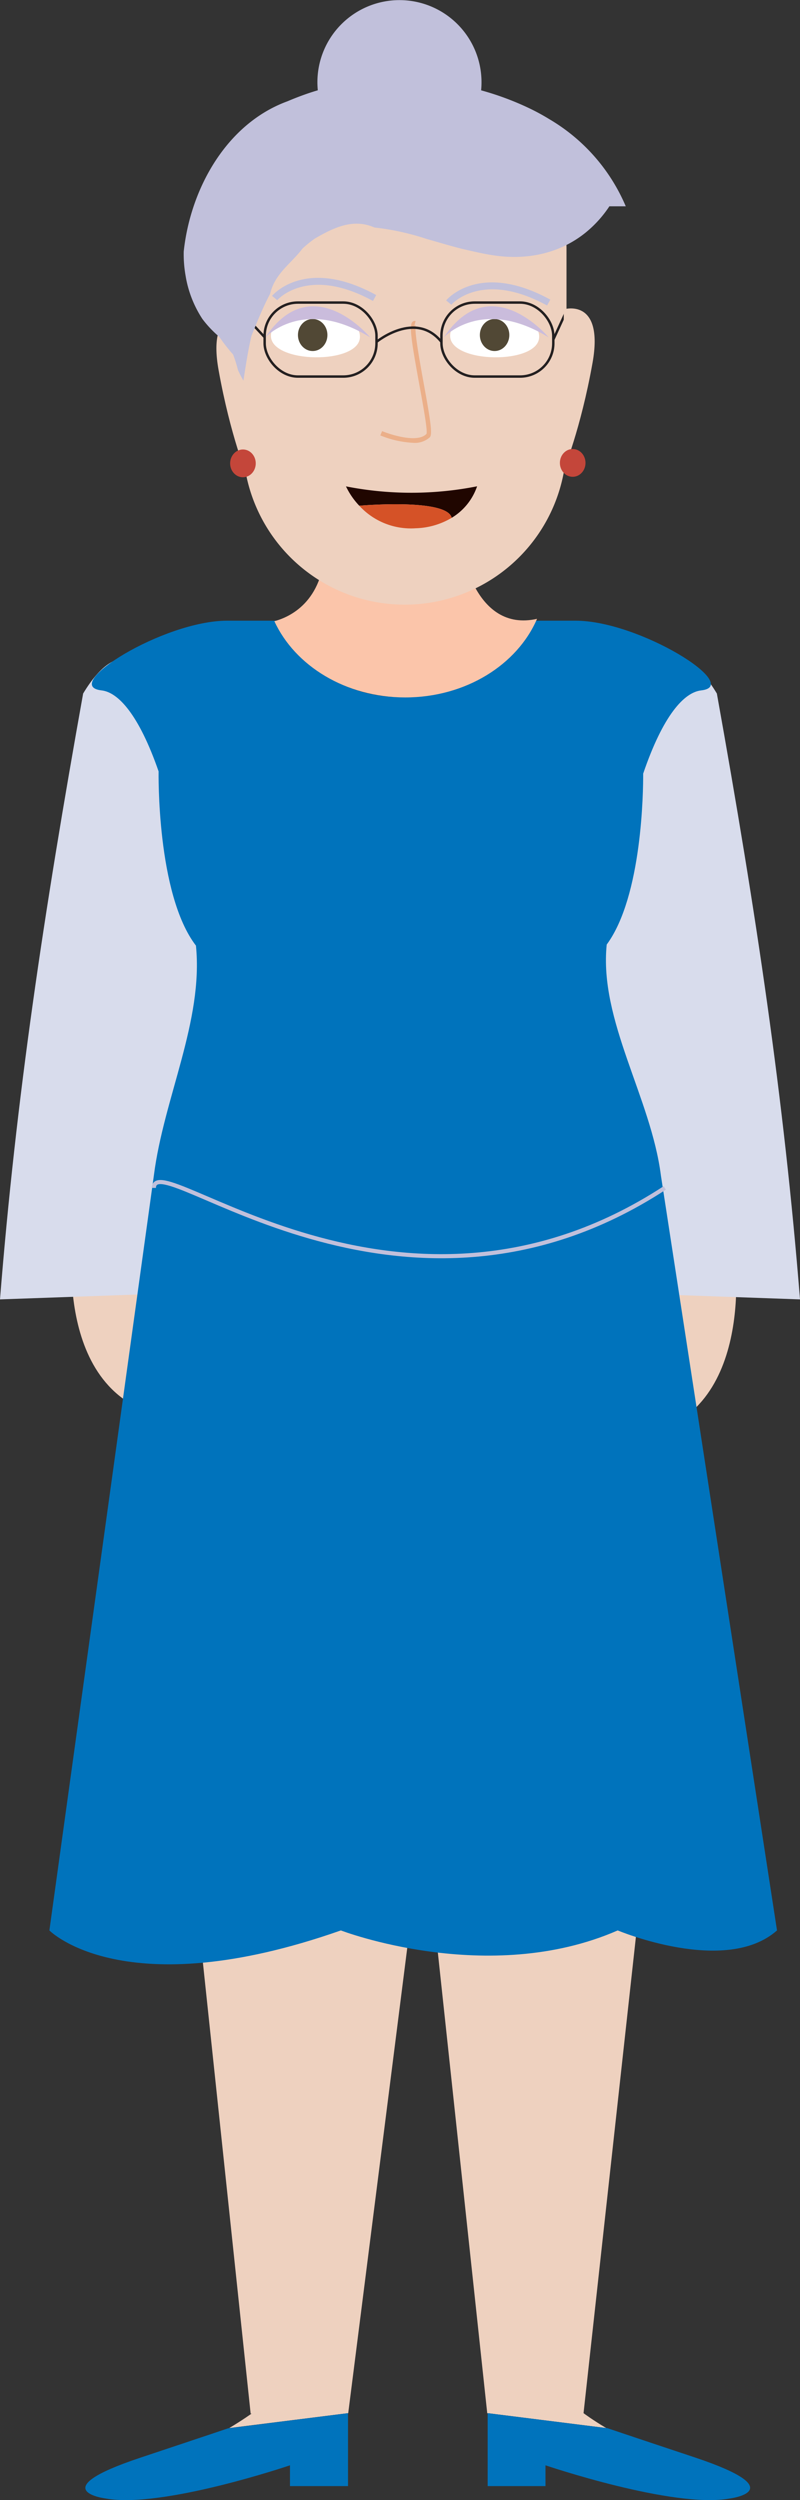 <svg xmlns="http://www.w3.org/2000/svg" viewBox="0 0 206.7 645.68"><rect x="0" y="0" width="206.7" height="645.68" fill="#333333" stroke="none"/><defs><style>.cls-1{fill:#eed1bf;}.cls-2{fill:#d8dcec;}.cls-3{fill:#0073bc;}.cls-11,.cls-4{fill:none;stroke-miterlimit:10;}.cls-4{stroke:#c1c0db;stroke-width:1.06px;}.cls-5{fill:#fbc5aa;}.cls-6{fill:#fff;}.cls-7{fill:#514835;}.cls-8{fill:#cabcdc;}.cls-9{fill:#ebaf89;}.cls-10{fill:#c1c0db;}.cls-11{stroke:#231f20;stroke-width:0.63px;}.cls-12{fill:#c4463a;}.cls-13{fill:#200600;}.cls-14{fill:#d55227;}</style></defs><g id="Layer_2" data-name="Layer 2"><g id="Avatar"><path id="Koza" class="cls-1" d="M18.87,319.06S13,361.92,44.76,366.23V318Z"/><path id="Koza-2" data-name="Koza" class="cls-1" d="M189.81,323.84s5.89,42.87-25.9,47.18V322.8Z"/><path class="cls-2" d="M0,335.58l51.93-1.84V204.87s-12-56.33-30.45-25.76C11.26,236.13,4.16,283.48,0,335.58Z"/><path class="cls-2" d="M206.7,335.58l-51.94-1.84V204.87s12-56.33,30.46-25.76C195.44,236.13,202.53,283.48,206.7,335.58Z"/><polygon id="Hlace" class="cls-1" points="174.61 385.5 174.61 406.53 150.76 623.33 125.89 623.24 109.44 469.86 89.97 623.24 64.76 623.33 41.8 406.53 41.8 385.5 174.61 385.5"/><path class="cls-3" d="M170.76,303.58c-2.56-20.11-16-40-14-59.64,9.19-12.47,9.44-39.83,9.42-44.14,5.11-15,10.54-21,15-21.5,10.8-1.21-16-18-32.47-18H135c-4.47,11.49-16.81,19.75-31.35,19.75s-26.87-8.26-31.35-19.75H58.7c-16.52,0-43.28,16.78-32.47,18,4.35.48,9.69,6.35,14.75,20.92,0,0-.58,31.67,9.65,45,1.95,19.52-8.32,39.32-10.87,59.33l-27,195s19.26,19.7,75.31,0c0,0,38.05,14.64,71.53,0,0,0,27.91,11.74,41.16,0Z"/><path class="cls-4" d="M39.76,306.79c.17-11.19,63.39,44.78,132,0"/><path id="Vrat" class="cls-5" d="M138.76,159.82c-5.1,11.84-18.42,20.3-34.07,20.3-15.37,0-28.5-8.17-33.8-19.69,4-1.06,12.58-5,13.09-18.93h35.3S122.52,163.48,138.76,159.82Z"/><path id="Koza-3" data-name="Koza" class="cls-1" d="M89.92,623.22l-30.69,3.85c3.61-2.16,5.93-3.85,5.93-3.85Z"/><path id="Koza-4" data-name="Koza" class="cls-1" d="M156.64,627.07,126,623.22h24.77S153,624.91,156.64,627.07Z"/><path id="cevlje" class="cls-3" d="M89.92,623.22v18.84h-15v-5.37s-33.06,11.23-47.57,8.58c0,0-16.55-2.06,8.86-10.53,19-6.33,22.83-7.64,22.83-7.64l.17,0h0Z"/><path id="cevlje-2" data-name="cevlje" class="cls-3" d="M188.51,645.27c-14.5,2.65-47.57-8.58-47.57-8.58v5.37H126V623.22l30.69,3.85h0l.17,0s3.83,1.31,22.84,7.64C205.06,643.21,188.51,645.27,188.51,645.27Z"/><path id="Koza-5" data-name="Koza" class="cls-1" d="M100.47,26.6h8.2a37.7,37.7,0,0,1,37.7,37.7v50.06a41.8,41.8,0,0,1-41.8,41.8h0a41.8,41.8,0,0,1-41.8-41.8V64.3A37.7,37.7,0,0,1,100.47,26.6Z"/><path class="cls-6" d="M93,87c.09-8-22.94-8.35-23-.31C69.91,93.93,92.94,94.24,93,87Z"/><path class="cls-6" d="M139.31,87c.09-8-22.94-8.35-23-.31C116.2,93.93,139.23,94.24,139.31,87Z"/><ellipse class="cls-7" cx="80.79" cy="86.52" rx="3.81" ry="4.14"/><ellipse class="cls-7" cx="127.79" cy="86.52" rx="3.81" ry="4.14"/><path id="Oci" class="cls-8" d="M68.56,87.14s9.78-10.67,27.09,0C95.65,87.14,80.6,69.06,68.56,87.14Z"/><path id="Oci-2" data-name="Oci" class="cls-8" d="M114.67,87.14s9.78-10.67,27.09,0C141.76,87.14,126.71,69.06,114.67,87.14Z"/><g id="Nos"><path class="cls-9" d="M106.68,114.36a25.86,25.86,0,0,1-8.42-1.91l.47-1.11c2.43,1,9.24,3.13,11.47.7.32-.83-.91-7.54-1.9-12.94-2.1-11.49-2.61-15.2-1.7-16a.82.82,0,0,1,.78-.19l-.3,1.16a.39.39,0,0,0,.38-.14c-.54,1,.94,9.1,2,15,1.86,10.16,2.29,13.22,1.6,14A5.8,5.8,0,0,1,106.68,114.36Z"/></g><path id="Obrve" class="cls-10" d="M96.37,77.73c-16.87-9.24-24.67-.29-24.74-.2l-1.34-1.12c.36-.42,8.81-10.12,26.91-.21Z"/><path id="Obrve-2" data-name="Obrve" class="cls-10" d="M141.35,78.9c-16.87-9.24-24.67-.29-24.74-.2l-1.34-1.12c.35-.42,8.81-10.12,26.91-.2Z"/><g id="ocala"><rect class="cls-11" x="114.06" y="78.14" width="28.9" height="19.11" rx="8.59"/><rect class="cls-11" x="68.38" y="78.14" width="28.9" height="19.11" rx="8.59"/><path class="cls-11" d="M97.27,88.3s10.1-8.28,16.79,0"/><line class="cls-11" x1="62.77" y1="81.06" x2="68.38" y2="87.09"/><line class="cls-11" x1="146.36" y1="80.3" x2="142.96" y2="87.7"/></g><path id="Koza-6" data-name="Koza" class="cls-1" d="M145.66,79.89s10.48-3.19,7.43,13.86-7.43,27.6-7.43,27.6Z"/><path id="Koza-7" data-name="Koza" class="cls-1" d="M63.9,81.67s-10.48-3.18-7.43,13.87,7.43,27.6,7.43,27.6Z"/><ellipse id="Uhani" class="cls-12" cx="62.77" cy="119.67" rx="3.31" ry="3.59"/><ellipse id="Uhani-2" data-name="Uhani" class="cls-12" cx="147.97" cy="119.55" rx="3.31" ry="3.59"/><path class="cls-13" d="M123.27,125.59a15.23,15.23,0,0,1-6.56,8.14c-1.23-5.12-23.8-3.13-23.88-3.12a19.27,19.27,0,0,1-3.44-5A87.28,87.28,0,0,0,123.27,125.59Z"/><path class="cls-14" d="M116.71,133.73h0a19.2,19.2,0,0,1-9.32,2.7,18.1,18.1,0,0,1-14.56-5.82C92.91,130.6,115.48,128.61,116.71,133.73Z"/><polygon class="cls-13" points="92.83 130.61 92.84 130.61 92.84 130.61 92.83 130.61"/><path id="Lasje2" class="cls-10" d="M161.68,53.28h-4.23a30.23,30.23,0,0,1-6.15,6.8c-6.82,5.5-15.41,7.19-24,5.83-2.49-.37-5.09-1-7.73-1.6q-2.36-.59-4.74-1.28L110,61.64c-2-.68-4.2-1.26-6.42-1.76a64.2,64.2,0,0,0-6.82-1.12c-5.55-2.45-10.6.07-15.41,2.85a31,31,0,0,0-3.18,2.57c-2.93,3.89-7.13,6.42-8.38,11.7-.91,1.72-1.74,3.49-2.52,5.3S65.75,84.81,65,86.65c-.46,1.93-.85,3.91-1.18,5.86s-.64,3.91-.92,5.8c0,0-.61-1-1.42-2.75a33.24,33.24,0,0,0-1.25-4A44.49,44.49,0,0,1,56.67,87a28.08,28.08,0,0,1-4.38-4.63,28.79,28.79,0,0,1-4.35-11.23,31.92,31.92,0,0,1-.47-6.19c1.73-16.18,11-33,26.8-38.79,2-.85,4-1.61,6-2.27.62-.2,1.22-.39,1.84-.57-.06-.69-.1-1.38-.1-2.09a21.2,21.2,0,0,1,42.4,0,20.8,20.8,0,0,1-.1,2.1,75,75,0,0,1,12.32,4.57,56.13,56.13,0,0,1,5.34,2.9A47.68,47.68,0,0,1,161.68,53.28Z"/></g></g></svg>